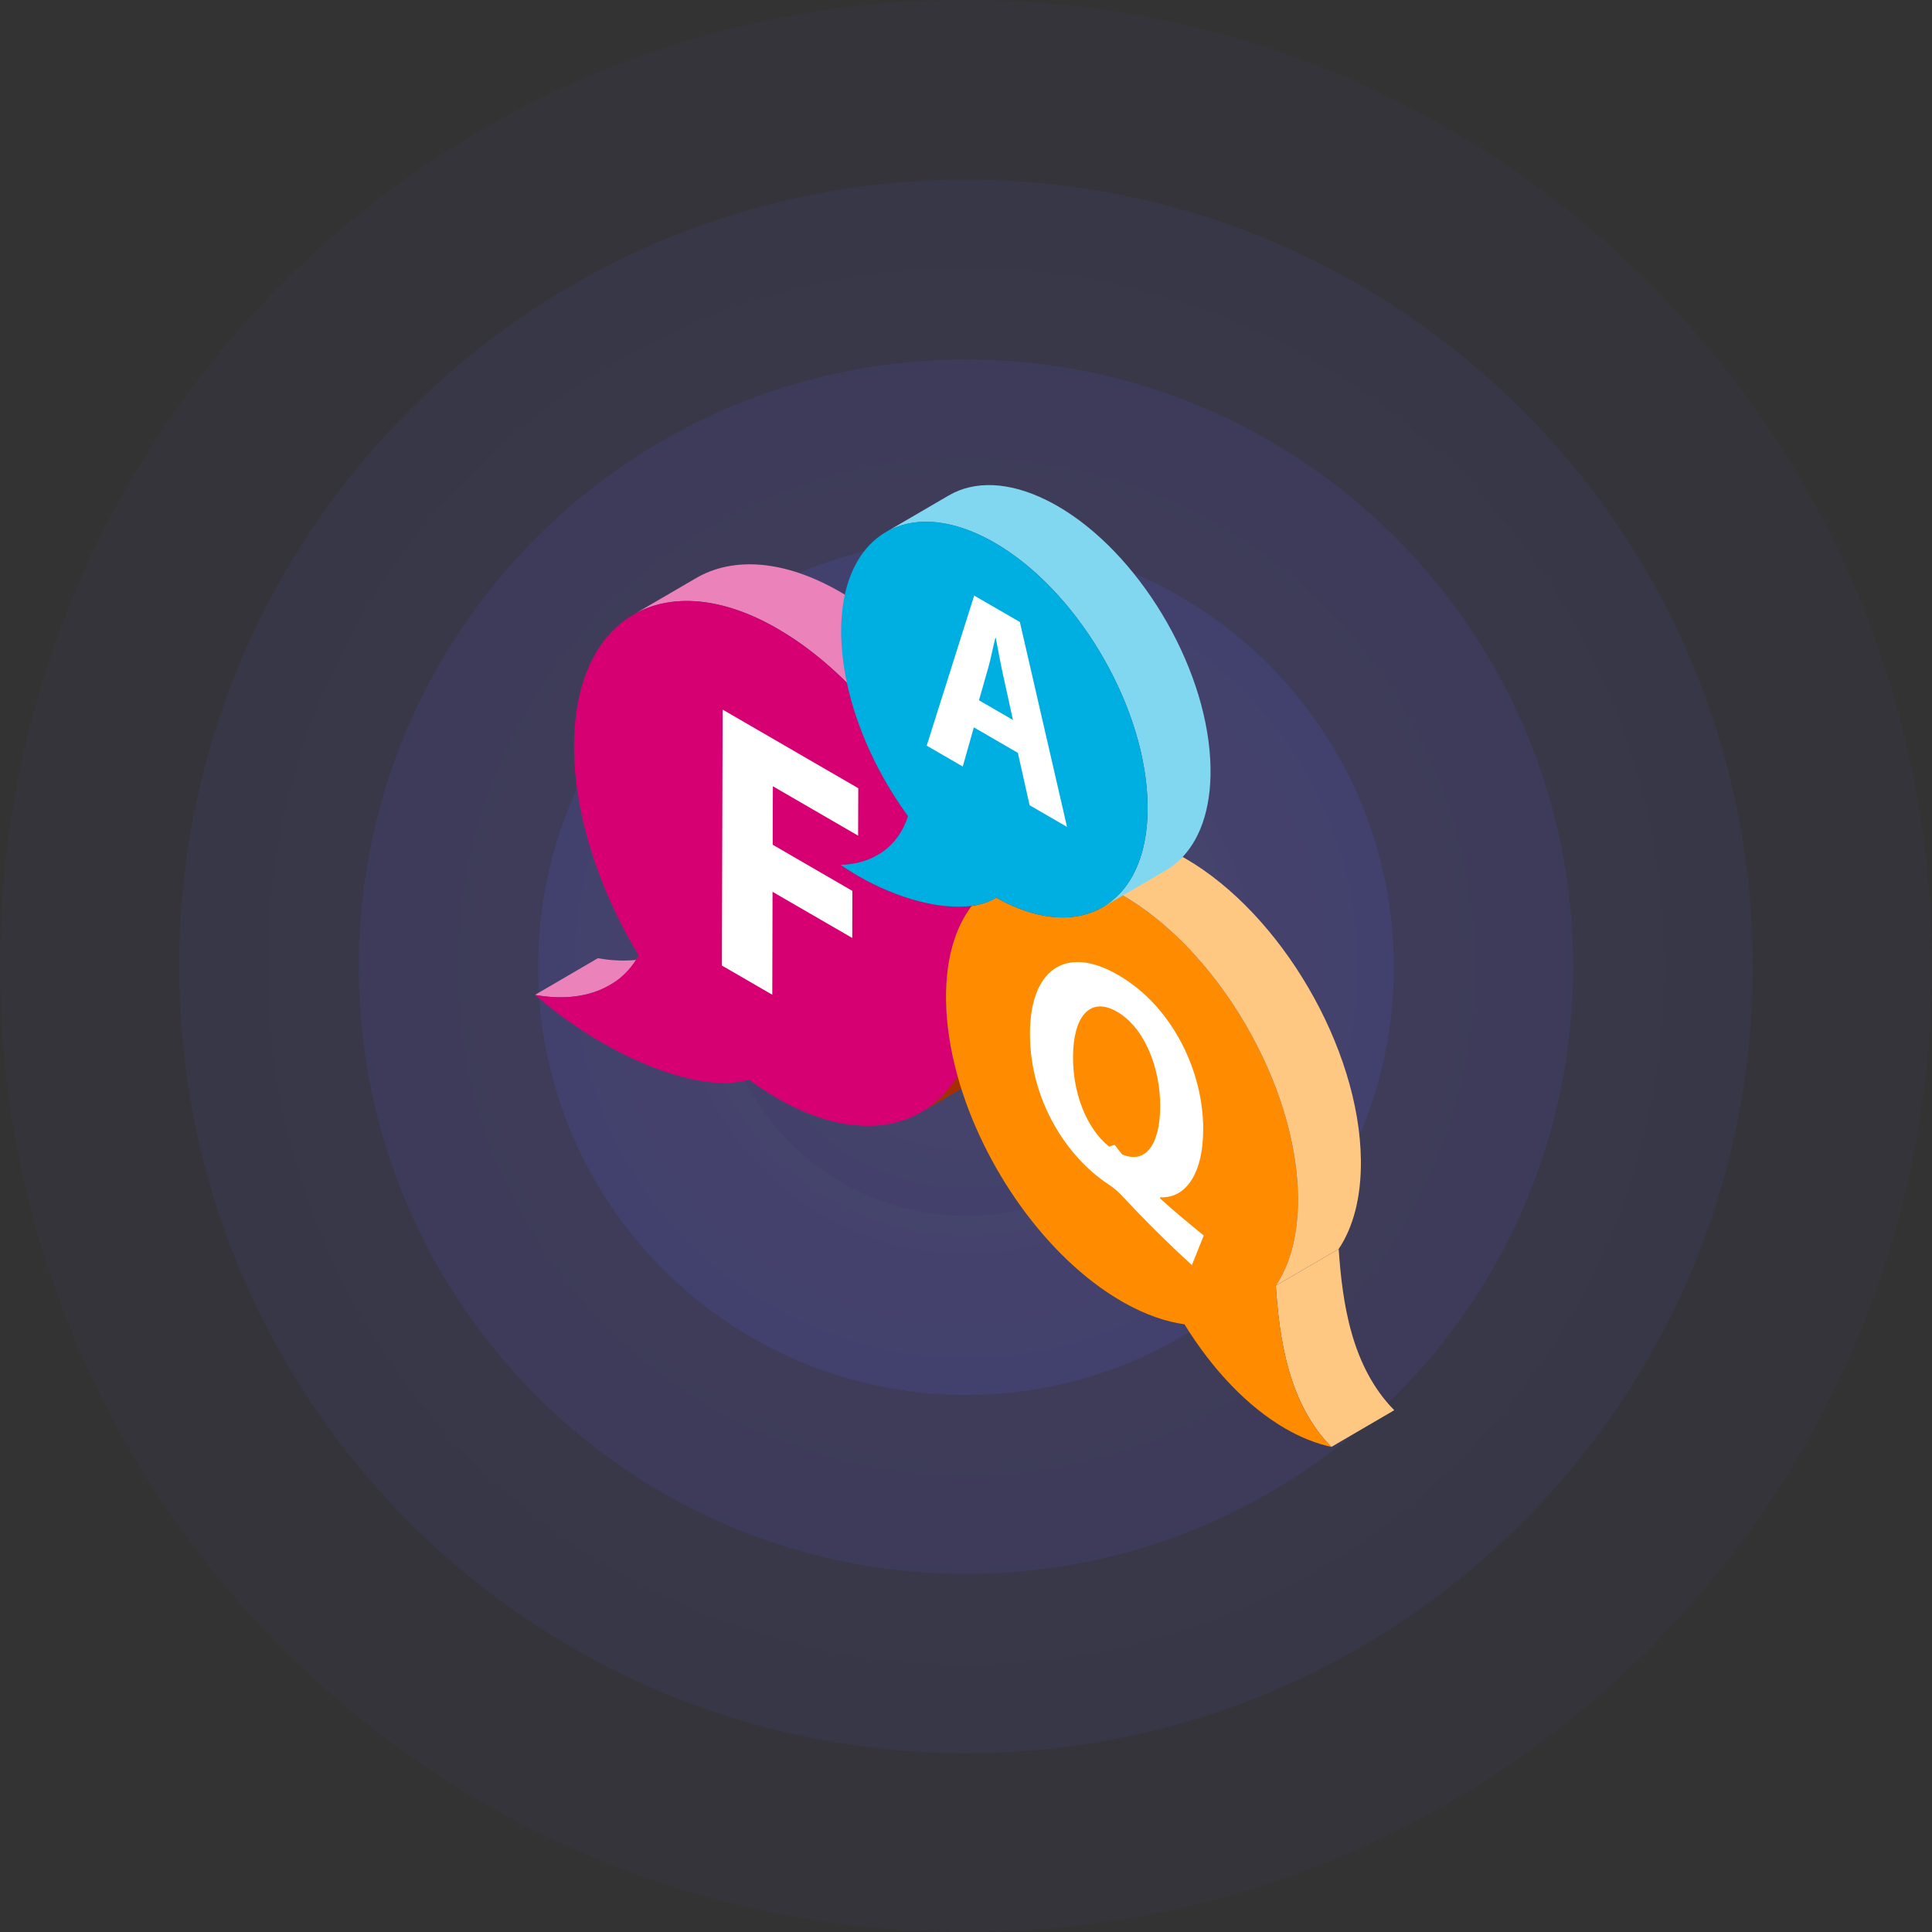 <svg width="697" height="697" viewBox="0 0 697 697" fill="none" xmlns="http://www.w3.org/2000/svg">
<rect x="0" y="0" width="697" height="697" fill="#333333" stroke="none"/>
<g clip-path="url(#clip0_523_406)">
<g opacity="0.69">
<path opacity="0.05" d="M348.485 696.971C540.948 696.971 696.971 540.948 696.971 348.485C696.971 156.022 540.948 0 348.485 0C156.022 0 0 156.022 0 348.485C0 540.948 156.022 696.971 348.485 696.971Z" fill="url(#paint0_radial_523_406)"/>
<path opacity="0.1" d="M348.485 632.425C505.219 632.425 632.278 505.367 632.278 348.633C632.278 191.898 505.219 64.84 348.485 64.84C191.751 64.84 64.692 191.898 64.692 348.633C64.692 505.367 191.751 632.425 348.485 632.425Z" fill="url(#paint1_radial_523_406)"/>
<path opacity="0.15" d="M348.485 567.821C469.475 567.821 567.556 469.74 567.556 348.75C567.556 227.761 469.475 129.68 348.485 129.68C227.496 129.68 129.415 227.761 129.415 348.75C129.415 469.74 227.496 567.821 348.485 567.821Z" fill="url(#paint2_radial_523_406)"/>
<g style="mix-blend-mode:overlay" opacity="0.2">
<path d="M348.485 503.217C433.73 503.217 502.834 434.112 502.834 348.868C502.834 263.624 433.73 194.52 348.485 194.52C263.241 194.52 194.137 263.624 194.137 348.868C194.137 434.112 263.241 503.217 348.485 503.217Z" fill="url(#paint3_radial_523_406)"/>
</g>
<path opacity="0.05" d="M348.485 438.642C397.985 438.642 438.112 398.515 438.112 349.015C438.112 299.516 397.985 259.389 348.485 259.389C298.986 259.389 258.859 299.516 258.859 349.015C258.859 398.515 298.986 438.642 348.485 438.642Z" fill="#030345"/>
</g>
<path d="M242.661 342.146L219.963 355.387C212.701 359.626 203.323 360.784 193 358.924L215.697 345.685C226.031 347.545 235.398 346.376 242.661 342.146Z" fill="#EB82B9"/>
<path d="M368.14 374.914C364.69 380.557 360.275 384.923 355.099 387.952L332.401 401.19C337.578 398.163 341.993 393.795 345.443 388.153C352.251 384.18 361.334 378.878 368.14 374.914Z" fill="#A62F00"/>
<path d="M309.631 217.621C307.56 216.21 305.438 214.877 303.268 213.624C283.122 201.948 264.566 200.725 251.13 208.556L228.433 221.786C241.869 213.955 260.424 215.176 280.571 226.854C282.678 228.075 284.796 229.403 286.934 230.849C293.434 235.258 299.659 240.475 305.524 246.308L328.221 233.069C322.356 227.247 316.131 222.03 309.631 217.621Z" fill="#EB82B9"/>
<path d="M280.571 226.854C282.737 228.111 284.859 229.444 286.934 230.848C293.434 235.257 299.659 240.475 305.522 246.307C309.091 263.054 317.061 280.065 327.584 294.431C324.048 305.628 314.859 311.696 303.268 312.035C305.29 313.418 307.354 314.725 309.439 315.935C323.774 324.243 339.326 328.303 350.514 326.827C344.532 334.816 341.147 346.281 341.325 360.677C341.431 369.582 342.882 378.859 345.464 388.154C333.069 408.427 308.191 412.318 280.274 396.135C278.109 394.876 275.987 393.543 273.911 392.14C272.657 391.284 271.419 390.406 270.197 389.505C257.652 393.361 237.125 387.699 216.967 376.02C208.47 371.089 200.453 365.37 193.021 358.936C209.44 361.889 223.467 357.193 230.403 344.656C214.449 318.261 205.29 287.768 207.376 261.916C210.764 219.735 242.893 205.019 280.571 226.854Z" fill="#D70073"/>
<path d="M460.251 463.838L482.948 450.598C484.293 470.064 487.533 493.057 503 508.76L480.303 522.001C464.836 506.284 461.596 483.292 460.251 463.838Z" fill="#FFC882"/>
<path d="M405.013 322.99C439.568 343.018 467.791 391.375 468.266 431.719C468.426 445.137 465.505 455.986 460.253 463.828C461.598 483.292 464.837 506.285 480.303 521.99C474.672 520.757 469.082 518.484 463.63 515.328C450.132 507.507 437.504 494.247 427.308 477.758C420.564 476.833 413.281 474.303 405.659 470.043C405.289 469.831 404.918 469.628 404.548 469.406C377.617 453.797 354.528 420.976 345.434 388.143C342.862 378.858 341.401 369.571 341.295 360.668C341.125 346.259 344.502 334.804 350.505 326.878C353.956 326.347 356.952 325.37 359.386 323.852C360.318 324.372 361.261 324.871 362.202 325.349C379.617 334.105 394.628 332.299 403.943 322.385C404.316 322.586 404.664 322.789 405.013 322.99Z" fill="#FF8C00"/>
<path d="M427.71 309.75C427.362 309.549 427.011 309.346 426.662 309.156L403.965 322.395C404.314 322.598 404.664 322.788 405.013 322.989C439.566 343.019 467.791 391.374 468.266 431.718C468.426 445.138 465.503 455.985 460.253 463.827L482.95 450.589C488.2 442.757 491.123 431.897 490.964 418.48C490.488 378.146 462.263 329.779 427.71 309.75Z" fill="#FFC882"/>
<path d="M436.613 274.124C434.77 239.296 410.528 199.366 381.659 182.641C380.441 181.935 379.202 181.266 377.944 180.634C363.928 173.589 351.467 173.375 342.279 178.742L319.582 191.98C328.77 186.627 341.231 186.828 355.247 193.872C356.496 194.499 357.725 195.169 358.962 195.882C387.83 212.605 412.073 252.545 413.916 287.363C414.742 302.93 410.952 314.946 403.965 322.395C402.179 324.301 400.129 325.941 397.878 327.262L420.575 314.023C422.828 312.706 424.879 311.066 426.662 309.156C433.66 301.707 437.439 289.692 436.613 274.124Z" fill="#82D7F0"/>
<path d="M358.962 195.869C387.833 212.595 412.075 252.535 413.916 287.353C414.742 302.92 410.952 314.936 403.965 322.385C394.649 332.309 379.628 334.104 362.223 325.349C361.275 324.869 360.336 324.37 359.408 323.852C356.973 325.37 353.977 326.347 350.589 326.805C339.326 328.302 323.775 324.234 309.44 315.925C307.334 314.705 305.275 313.404 303.269 312.026C314.859 311.695 324.05 305.618 327.584 294.419C317.061 280.053 309.091 263.032 305.522 246.298C304.494 241.54 303.84 236.708 303.566 231.848C301.637 195.541 324.791 178.52 355.269 193.852C356.506 194.489 357.735 195.159 358.962 195.869Z" fill="#00AFE1"/>
<path d="M309.631 284.356L309.577 301.475L278.826 283.656L278.761 304.748L307.502 321.408L307.462 338.386L278.707 321.736L278.613 358.862L260.436 348.332L260.7 255.998L309.631 284.356ZM367.929 224.399L384.942 298.318L371.444 290.498L367.211 271.606L351.33 262.405L347.329 276.536L334.328 269.003L351.457 214.867L367.929 224.399ZM353.183 252.641L365.443 259.748L362.023 244.172C361.048 239.806 360.075 234.483 359.26 230.21L359.089 230.115C358.254 233.431 357.417 237.797 356.507 240.975L353.183 252.641ZM418.554 432.397C423.561 436.977 429.161 441.546 434.265 445.733L429.988 456.4C420.735 447.921 413.029 440.228 404.357 430.962C402.995 429.545 401.475 428.29 399.826 427.223C385.164 417.618 371.509 397.218 371.571 372.748C371.636 350.274 384.032 340.52 403.416 351.752C423.285 363.271 434.138 386.933 434.073 407.395C434.022 424.419 427.14 432.462 418.544 431.93L418.554 432.397ZM402.166 413.038C402.166 413.038 404.221 415.78 404.886 416.512C413.516 420.072 418.511 412.688 418.554 399.087C418.597 385.403 413.029 370.815 403.003 365.001C392.966 359.19 387.155 367.181 387.112 381.195C386.985 394.062 391.877 407.078 400.123 413.643C401.066 413.293 402.166 413.038 402.166 413.038Z" fill="white"/>
</g>
<defs>
<radialGradient id="paint0_radial_523_406" cx="0" cy="0" r="1" gradientUnits="userSpaceOnUse" gradientTransform="translate(348.498 348.498) scale(348.498)">
<stop stop-color="#877DFE"/>
<stop offset="1" stop-color="#605BFF"/>
</radialGradient>
<radialGradient id="paint1_radial_523_406" cx="0" cy="0" r="1" gradientUnits="userSpaceOnUse" gradientTransform="translate(348.498 348.624) scale(283.778 283.778)">
<stop stop-color="#877DFE"/>
<stop offset="1" stop-color="#605BFF"/>
</radialGradient>
<radialGradient id="paint2_radial_523_406" cx="0" cy="0" r="1" gradientUnits="userSpaceOnUse" gradientTransform="translate(348.498 348.75) scale(219.058 219.058)">
<stop stop-color="#877DFE"/>
<stop offset="1" stop-color="#605BFF"/>
</radialGradient>
<radialGradient id="paint3_radial_523_406" cx="0" cy="0" r="1" gradientUnits="userSpaceOnUse" gradientTransform="translate(348.498 348.876) scale(154.338 154.338)">
<stop stop-color="#877DFE"/>
<stop offset="1" stop-color="#605BFF"/>
</radialGradient>
<clipPath id="clip0_523_406">
<rect width="697" height="697" fill="white"/>
</clipPath>
</defs>
</svg>

